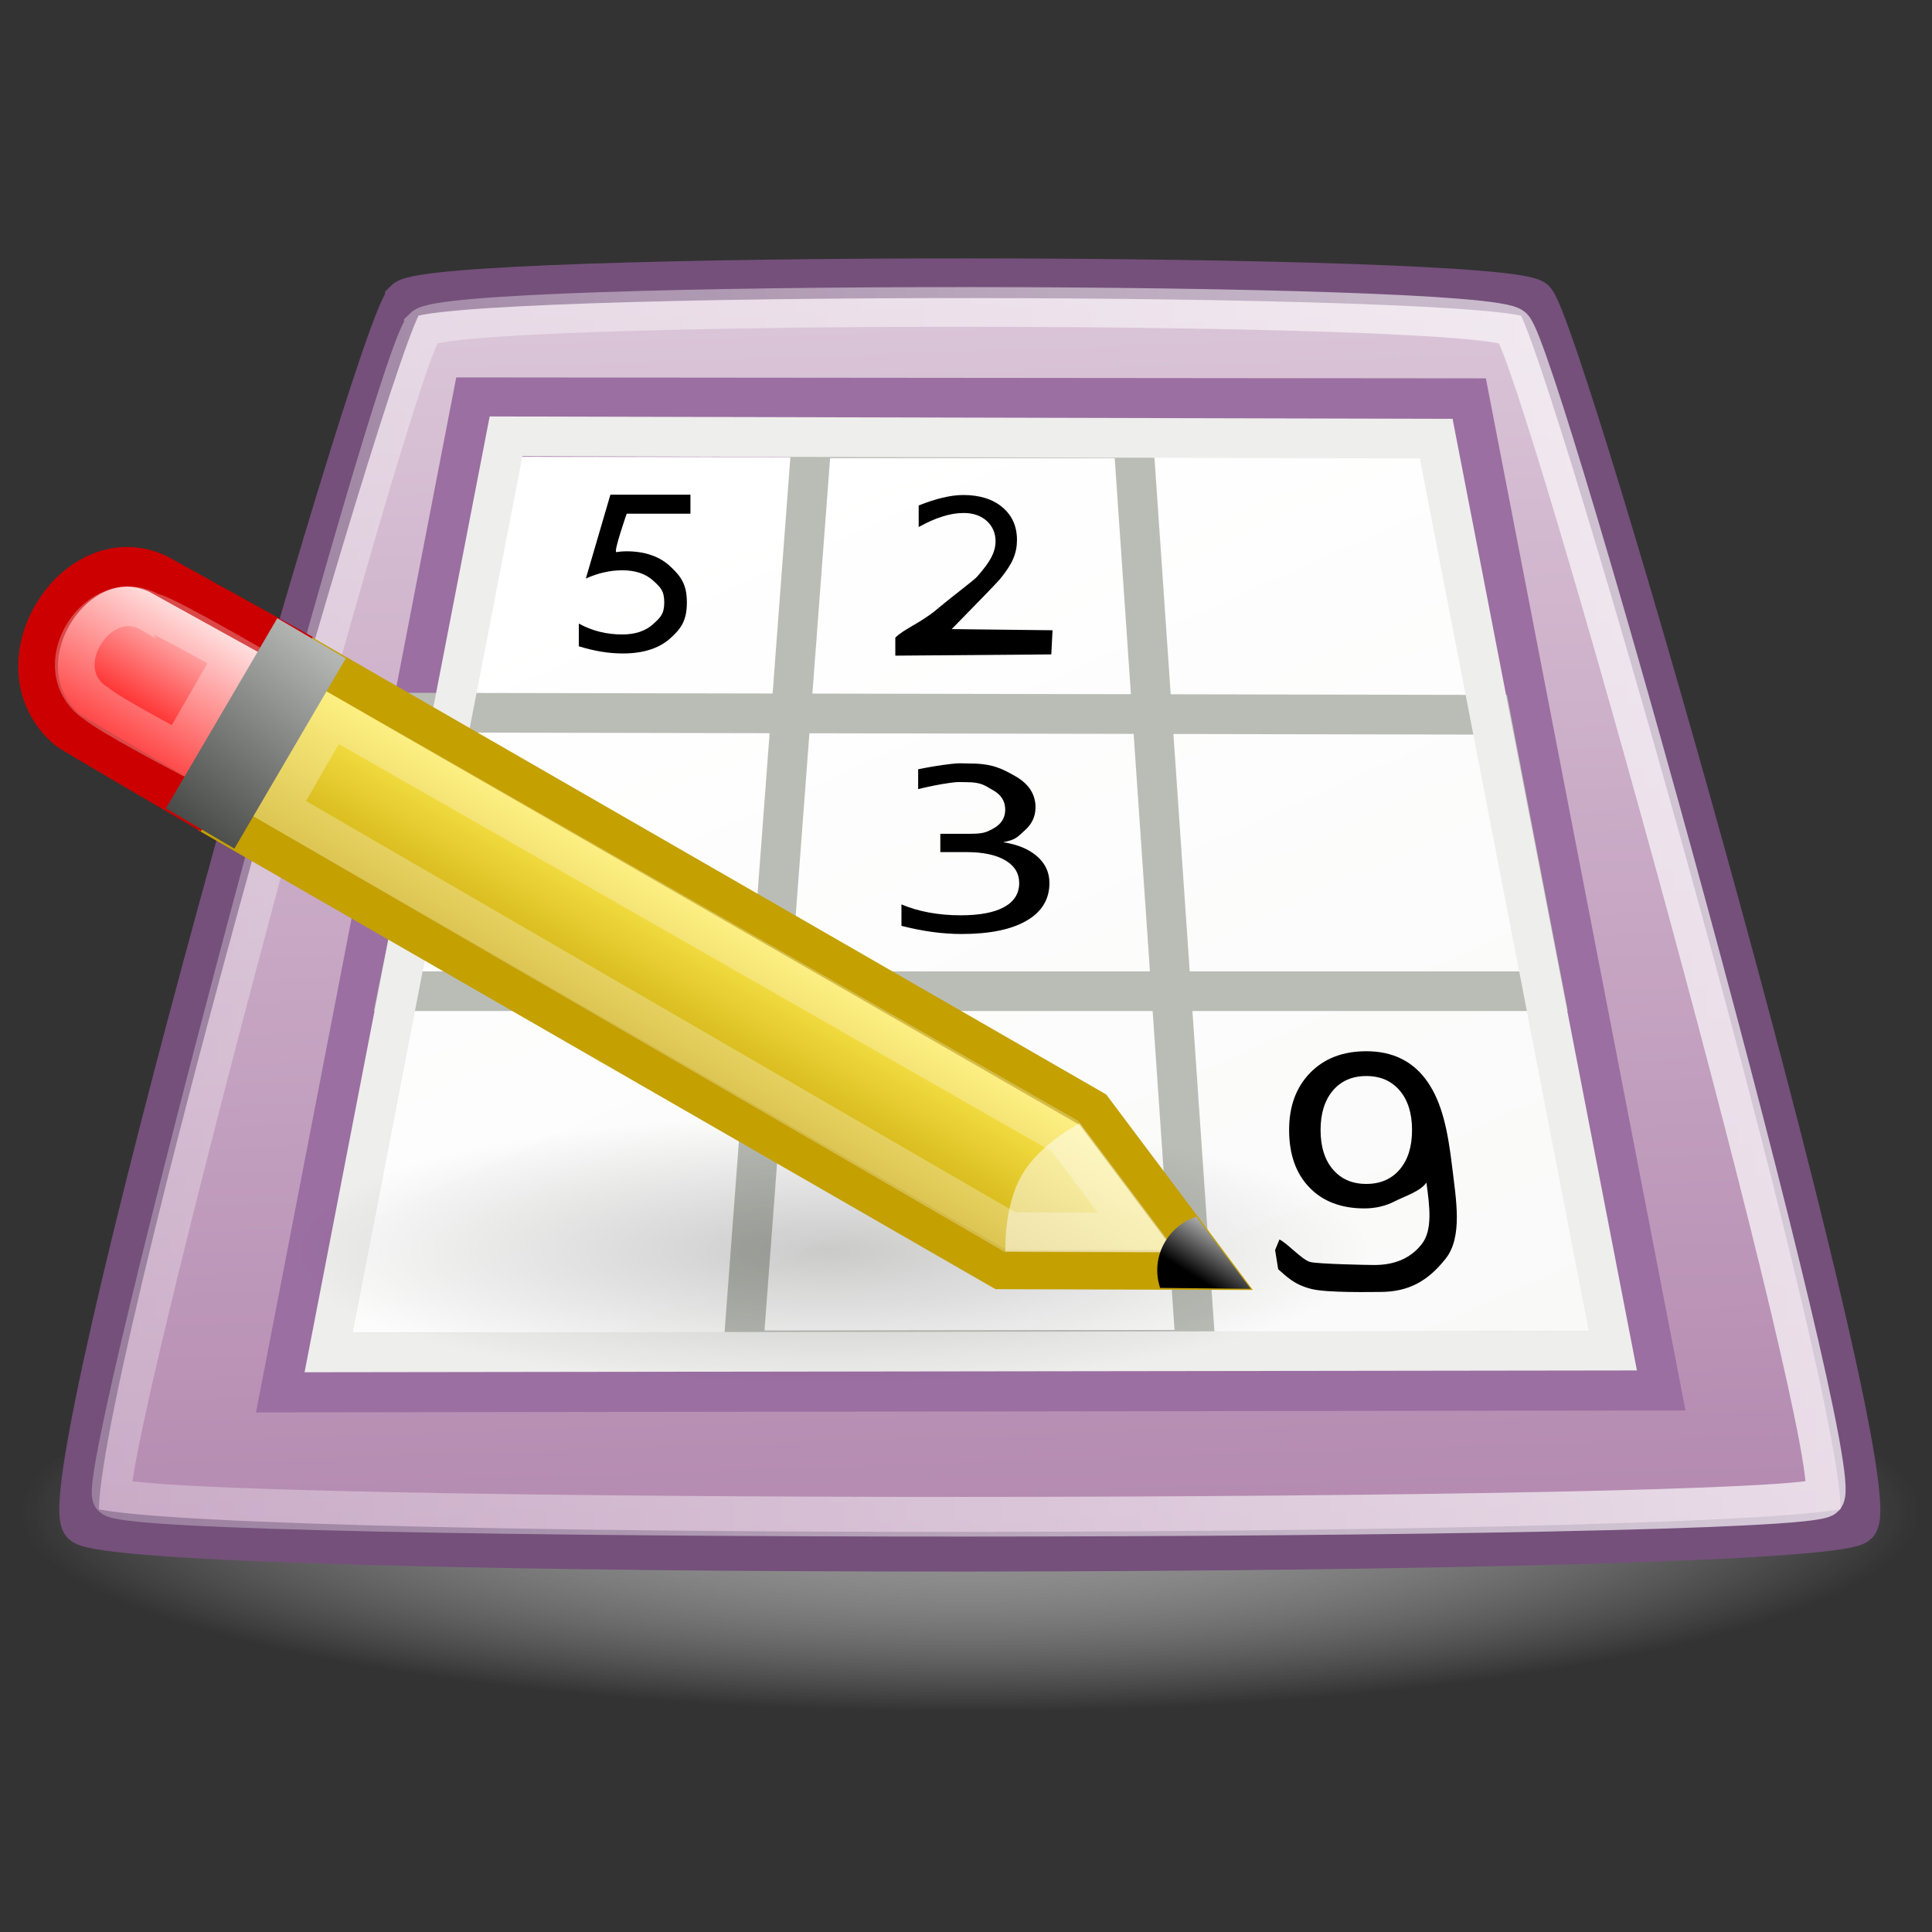 <?xml version="1.0" encoding="UTF-8" standalone="no"?>
<!-- Created with Inkscape (http://www.inkscape.org/) -->

<svg
   xmlns:dc="http://purl.org/dc/elements/1.1/"
   xmlns:cc="http://creativecommons.org/ns#"
   xmlns:rdf="http://www.w3.org/1999/02/22-rdf-syntax-ns#"
   xmlns:svg="http://www.w3.org/2000/svg"
   xmlns="http://www.w3.org/2000/svg"
   xmlns:sodipodi="http://sodipodi.sourceforge.net/DTD/sodipodi-0.dtd"
   xmlns:inkscape="http://www.inkscape.org/namespaces/inkscape"
   id="svg3539"
   height="128"
   width="128"
   version="1.1"
   inkscape:version="0.48.1 r9760"
   sodipodi:docname="fltk1.1-games.svg">
  <rect width="100%" height="100%" fill="#333333" stroke="none"/>
  <sodipodi:namedview
     pagecolor="#ffffff"
     bordercolor="#666666"
     borderopacity="1"
     objecttolerance="10"
     gridtolerance="10"
     guidetolerance="10"
     inkscape:pageopacity="0"
     inkscape:pageshadow="2"
     inkscape:window-width="1131"
     inkscape:window-height="806"
     id="namedview56"
     showgrid="false"
     inkscape:zoom="4.828125"
     inkscape:cx="64"
     inkscape:cy="64"
     inkscape:window-x="262"
     inkscape:window-y="43"
     inkscape:window-maximized="0"
     inkscape:current-layer="svg3539" />
  <defs
     id="defs3541">
    <radialGradient
       id="radialGradient4312"
       gradientUnits="userSpaceOnUse"
       cy="33.637"
       cx="20.153"
       gradientTransform="matrix(1,0,0,0.257,0,24.985)"
       r="15.291">
      <stop
         id="stop2875"
         style="stop-color:#939393"
         offset="0" />
      <stop
         id="stop2877"
         style="stop-color:#fff;stop-opacity:0"
         offset="1" />
    </radialGradient>
    <radialGradient
       id="radialGradient6693"
       gradientUnits="userSpaceOnUse"
       cy="40.438"
       cx="23.562"
       gradientTransform="matrix(1,0,0,0.348,0,26.355)"
       r="19.562">
      <stop
         id="stop2867"
         style="stop-opacity:.195"
         offset="0" />
      <stop
         id="stop2869"
         style="stop-opacity:0"
         offset="1" />
    </radialGradient>
    <linearGradient
       id="linearGradient4770"
       y2="96.991"
       gradientUnits="userSpaceOnUse"
       x2="129.51"
       gradientTransform="matrix(0.814,0,0,0.812,-59.398,-54.271)"
       y1="96.991"
       x1="75.414">
      <stop
         id="stop2632"
         style="stop-color:#fff;stop-opacity:.266"
         offset="0" />
      <stop
         id="stop2634"
         style="stop-color:#fff;stop-opacity:.703"
         offset="1" />
    </linearGradient>
    <linearGradient
       id="linearGradient6895"
       y2="60.122"
       gradientUnits="userSpaceOnUse"
       x2="45.266"
       y1="11.02"
       x1="23.277">
      <stop
         id="stop6891"
         style="stop-color:#fff"
         offset="0" />
      <stop
         id="stop6893"
         style="stop-color:#f3f5f2"
         offset="1" />
    </linearGradient>
    <linearGradient
       id="linearGradient6911"
       y2="8.02"
       gradientUnits="userSpaceOnUse"
       x2="22.899"
       y1="41.112"
       x1="23.995">
      <stop
         id="stop6907"
         style="stop-color:#b388af"
         offset="0" />
      <stop
         id="stop6909"
         style="stop-color:#dcc7d9"
         offset="1" />
    </linearGradient>
    <linearGradient
       id="linearGradient3513"
       y2="14.691"
       gradientUnits="userSpaceOnUse"
       x2="30.432"
       y1="11.252"
       x1="26.993">
      <stop
         id="stop2277"
         style="stop-color:#fce94f"
         offset="0" />
      <stop
         id="stop2279"
         style="stop-color:#c4a000"
         offset="1" />
    </linearGradient>
    <linearGradient
       id="linearGradient3517"
       y2="21.5"
       gradientUnits="userSpaceOnUse"
       x2="16.656"
       y1="22.89"
       x1="18.159">
      <stop
         id="stop3430"
         offset="0" />
      <stop
         id="stop3432"
         style="stop-color:#fff"
         offset="1" />
    </linearGradient>
    <linearGradient
       id="linearGradient3523"
       y2="55.2"
       gradientUnits="userSpaceOnUse"
       x2="12.721"
       y1="59.778"
       x1="18.94">
      <stop
         id="stop3487"
         style="stop-color:#434542"
         offset="0" />
      <stop
         id="stop3489"
         style="stop-color:#cdcfcc"
         offset="1" />
    </linearGradient>
    <linearGradient
       id="linearGradient3566"
       y2="54.226"
       gradientUnits="userSpaceOnUse"
       x2="16.77"
       y1="57.101"
       x1="19.773">
      <stop
         id="stop3562"
         style="stop-color:red"
         offset="0" />
      <stop
         id="stop3564"
         style="stop-color:#ffdfdf"
         offset="1" />
    </linearGradient>
  </defs>
  <g
     id="layer1"
     transform="matrix(2.629,0,0,2.629,1.171,-3.965)">
    <path
       id="path4310"
       style="color:#000000;fill:url(#radialGradient4312);fill-rule:evenodd"
       d="m 35.444,33.637 a 15.291,3.933 0 1 1 -30.583,0 15.291,3.933 0 1 1 30.583,0 z"
       transform="matrix(1.566,0,0,1.28,-7.566,-3.434)"
       inkscape:connector-curvature="0" />
    <path
       id="path4736"
       style="fill:url(#linearGradient6911);fill-rule:evenodd;stroke:#75507b;stroke-miterlimit:12"
       d="m 9.758,9.066 c -0.789,0.787 -9.066,29.928 -8.136,30.856 0.953,0.952 43.858,0.889 44.748,0 0.916,-0.913 -7.396,-30.118 -8.136,-30.856 C 37.518,8.35 10.5,8.326 9.758,9.065 z"
       inkscape:connector-curvature="0" />
    <path
       id="path4754"
       style="fill:none;stroke:url(#linearGradient4770);stroke-miterlimit:12"
       d="m 10.236,9.764 c -0.759,0.75 -8.243,28.724 -7.855,29.458 0.367,0.693 42.545,0.659 43.149,0.015 0.628,-0.668 -7.143,-28.769 -7.856,-29.474 -0.69,-0.682 -26.723,-0.705 -27.438,5e-4 z"
       inkscape:connector-curvature="0" />
    <path
       id="path4818"
       style="fill:url(#linearGradient6895);fill-rule:evenodd;stroke:#9b6fa2;stroke-width:2"
       d="M 11.877,12.02 36.174,12.042 40.819,36.055 7.218,36.1 11.877,12.02 z"
       inkscape:connector-curvature="0" />
    <path
       id="path4820"
       style="fill:none;stroke:#babdb6;stroke-width:1px"
       d="m 11.003,19.47 26.116,0.051 1.34,6.966 H 9.585 l 1.418,-7.017 z"
       inkscape:connector-curvature="0" />
    <path
       id="path4822"
       style="fill:none;stroke:#babdb6;stroke-width:1px"
       d="M 20.01,12.554 18.281,35.539 29.689,35.523 28.113,12.554 H 20.01 z"
       inkscape:connector-curvature="0" />
    <path
       id="path8451"
       style="fill:none;stroke:#eeeeec"
       d="M 12.307,12.504 35.748,12.562 40.2,35.545 7.836,35.589 12.307,12.504 z"
       inkscape:connector-curvature="0" />
    <path
       id="path2554"
       style="color:#000000;fill:url(#radialGradient6693);fill-rule:evenodd"
       d="m 43.125,40.438 a 19.562,6.813 0 1 1 -39.125,0 19.562,6.813 0 1 1 39.125,0 z"
       transform="matrix(-0.7,0,0,0.5,36.924,12.808)"
       inkscape:connector-curvature="0" />
    <path
       id="text6059"
       d="m 14.937,13.975 h 2.017 v 0.479 h -1.606 c 0,0 -0.343,0.982 -0.26,0.968 0.083,-0.014 0.165,-0.021 0.248,-0.021 0.47,0 0.842,0.128 1.116,0.386 0.274,0.257 0.412,0.462 0.412,0.901 0,0.453 -0.141,0.661 -0.423,0.911 -0.282,0.251 -0.679,0.377 -1.192,0.377 -0.177,0 -0.357,-0.015 -0.54,-0.045 -0.183,-0.03 -0.373,-0.076 -0.568,-0.136 v -0.572 c 0.169,0.092 0.344,0.161 0.524,0.206 0.18,0.045 0.371,0.068 0.572,0.068 0.325,0 0.583,-0.086 0.773,-0.257 0.189,-0.171 0.284,-0.259 0.284,-0.552 0,-0.293 -0.095,-0.381 -0.284,-0.552 -0.19,-0.171 -0.448,-0.256 -0.773,-0.256 -0.152,0 -0.304,0.017 -0.455,0.051 -0.151,0.033 -0.306,0.086 -0.464,0.157 l 0.619,-2.113 z"
       inkscape:connector-curvature="0" />
    <path
       id="text6067"
       d="m 31.688,33.01 0.11,-0.266 c 0.198,0.094 0.575,0.519 0.778,0.568 0.203,0.05 1.419,0.075 1.614,0.075 0.521,0 0.919,-0.175 1.193,-0.526 0.275,-0.35 0.204,-0.931 0.118,-1.551 -0.151,0.224 -0.564,0.351 -0.796,0.471 -0.231,0.12 -0.488,0.18 -0.769,0.18 -0.583,0 -1.045,-0.176 -1.385,-0.529 -0.34,-0.353 -0.51,-0.836 -0.51,-1.448 0,-0.599 0.177,-1.079 0.532,-1.441 C 32.927,28.181 33.398,28 33.987,28 c 0.674,0 1.189,0.258 1.545,0.775 0.355,0.517 0.506,1.186 0.621,2.164 0.094,0.794 0.268,1.741 -0.168,2.29 -0.436,0.548 -0.913,0.837 -1.65,0.837 -0.198,0 -1.328,0.026 -1.728,-0.074 -0.454,-0.113 -0.638,-0.326 -0.841,-0.498 L 31.688,33.01 z m 2.299,-1.666 c 0.354,0 0.634,-0.121 0.841,-0.364 0.207,-0.242 0.311,-0.574 0.311,-0.996 0,-0.419 -0.104,-0.75 -0.311,-0.994 -0.207,-0.243 -0.487,-0.365 -0.841,-0.365 -0.355,0 -0.635,0.122 -0.842,0.365 -0.207,0.244 -0.311,0.575 -0.311,0.994 0,0.422 0.104,0.754 0.311,0.996 0.207,0.243 0.487,0.364 0.842,0.364 z"
       inkscape:connector-curvature="0" />
    <path
       id="text6063"
       transform="scale(1.169,0.855)"
       d="m 21.243,26.587 c 0.314,0.067 0.559,0.207 0.735,0.419 0.176,0.212 0.264,0.473 0.264,0.785 0,0.478 -0.164,0.848 -0.493,1.11 -0.329,0.262 -0.796,0.392 -1.402,0.392 -0.203,0 -0.413,-0.02 -0.628,-0.06 -0.215,-0.04 -0.437,-0.1 -0.667,-0.18 v -0.632 c 0.182,0.106 0.381,0.186 0.597,0.24 0.217,0.054 0.443,0.081 0.679,0.081 0.411,0 0.724,-0.081 0.939,-0.244 0.215,-0.162 0.323,-0.398 0.323,-0.707 0,-0.286 -0.1,-0.509 -0.3,-0.67 -0.2,-0.161 -0.479,-0.242 -0.836,-0.242 H 19.89 V 26.34 h 0.59 c 0.323,0 0.382,-0.028 0.553,-0.156 0.171,-0.129 0.256,-0.315 0.256,-0.557 0,-0.249 -0.088,-0.44 -0.264,-0.573 -0.176,-0.133 -0.242,-0.236 -0.571,-0.236 -0.179,0 -0.158,-0.017 -0.364,0.022 -0.205,0.039 -0.431,0.1 -0.678,0.182 v -0.584 c 0.249,-0.07 0.482,-0.121 0.7,-0.156 0.217,-0.035 0.208,-0.015 0.401,-0.015 0.497,0 0.704,0.149 0.994,0.375 0.29,0.226 0.435,0.532 0.435,0.917 0,0.268 -0.077,0.495 -0.231,0.68 -0.153,0.185 -0.185,0.277 -0.468,0.348 z"
       inkscape:connector-curvature="0" />
    <path
       id="text6075"
       d="m 23.358,17.36 2.721,0.031 -0.031,0.609 -3.931,0.031 v -0.453 c 0.204,-0.211 0.638,-0.374 1.023,-0.694 0.54,-0.45 0.949,-0.742 1.039,-0.845 0.172,-0.194 0.293,-0.357 0.361,-0.491 0.068,-0.134 0.103,-0.266 0.103,-0.396 0,-0.211 -0.075,-0.383 -0.223,-0.517 -0.148,-0.133 -0.341,-0.199 -0.579,-0.199 -0.169,0 -0.347,0.029 -0.534,0.088 -0.187,0.058 -0.388,0.147 -0.601,0.266 v -0.543 c 0.217,-0.087 0.419,-0.153 0.608,-0.197 0.188,-0.045 0.36,-0.067 0.516,-0.067 0.412,0 0.741,0.103 0.986,0.309 0.245,0.206 0.367,0.481 0.367,0.825 0,0.164 -0.03,0.319 -0.092,0.465 -0.061,0.147 -0.172,0.319 -0.334,0.518 -0.044,0.052 -0.185,0.2 -0.423,0.446 -0.238,0.246 -0.574,0.59 -1.007,1.032 l 0.031,-0.218 z"
       inkscape:connector-curvature="0" />
    <g
       id="g3501"
       transform="matrix(-0.906,0.244,0.244,0.906,6.125,-36.672)">
      <g
         id="layer3"
         transform="translate(-142,164.88)">
        <g
           id="g2369"
           transform="translate(119.41,-108.75)">
          <g
             id="g2321"
             transform="translate(-0.156,-0.25)">
            <path
               id="path2273"
               style="fill:url(#linearGradient3513);fill-rule:evenodd;stroke:#c4a000;stroke-width:1.066"
               d="m 19.5,18 17,-17 3.5,3.5 -17,17 -5.5,1.5 2,-5 z"
               inkscape:connector-curvature="0" />
            <path
               id="path2313"
               style="opacity:0.282;fill:none;stroke:#ffffff;stroke-width:1.066"
               d="m 20.4,18.5 16.1,-16 2,2 -16,16.1 -3.3,0.9 1.2,-3 z"
               inkscape:connector-curvature="0" />
            <path
               id="path2298"
               style="opacity:0.502;fill:#ffffff;fill-rule:evenodd"
               d="m 18.346,22.277 1.598,-4.009 c 0,0 1.15,0.235 1.853,0.935 0.702,0.7 0.957,1.864 0.957,1.864 l -4.408,1.21 z"
               inkscape:connector-curvature="0" />
            <path
               id="path2283"
               style="fill:url(#linearGradient3517);fill-rule:evenodd"
               d="M 17.562,21.5 16.656,23.75 19,23.094 c 0.002,-0.032 0,-0.062 0,-0.094 0,-0.802 -0.645,-1.46 -1.438,-1.5 z"
               inkscape:connector-curvature="0" />
          </g>
        </g>
      </g>
      <path
         id="path3443"
         style="fill:url(#linearGradient3566);fill-rule:evenodd;stroke:#cc0000;stroke-width:1.066"
         d="m 14.44,56.18 2.812,-2.719 c 1.876,-1.593 4.938,1.219 3.438,3.407 0.031,0 -2.75,2.812 -2.75,2.812 l -3.5,-3.5 z"
         inkscape:connector-curvature="0" />
      <path
         id="path3445"
         style="opacity:0.282;fill:none;stroke:#ffffff;stroke-width:1.066"
         d="m 15.84,56.118 c 0,0 1.762,-1.75 1.85,-1.688 1.15,-1.188 3.219,0.694 2.062,1.969 -0.281,0.4 -1.812,1.819 -1.812,1.819 l -2.1,-2.1 z"
         inkscape:connector-curvature="0" />
      <path
         id="path3479"
         style="fill:none;stroke:url(#linearGradient3523);stroke-width:2.133"
         d="M 13.721,56.2 17.94,60.356 13.721,56.2 z"
         inkscape:connector-curvature="0" />
    </g>
  </g>
</svg>
